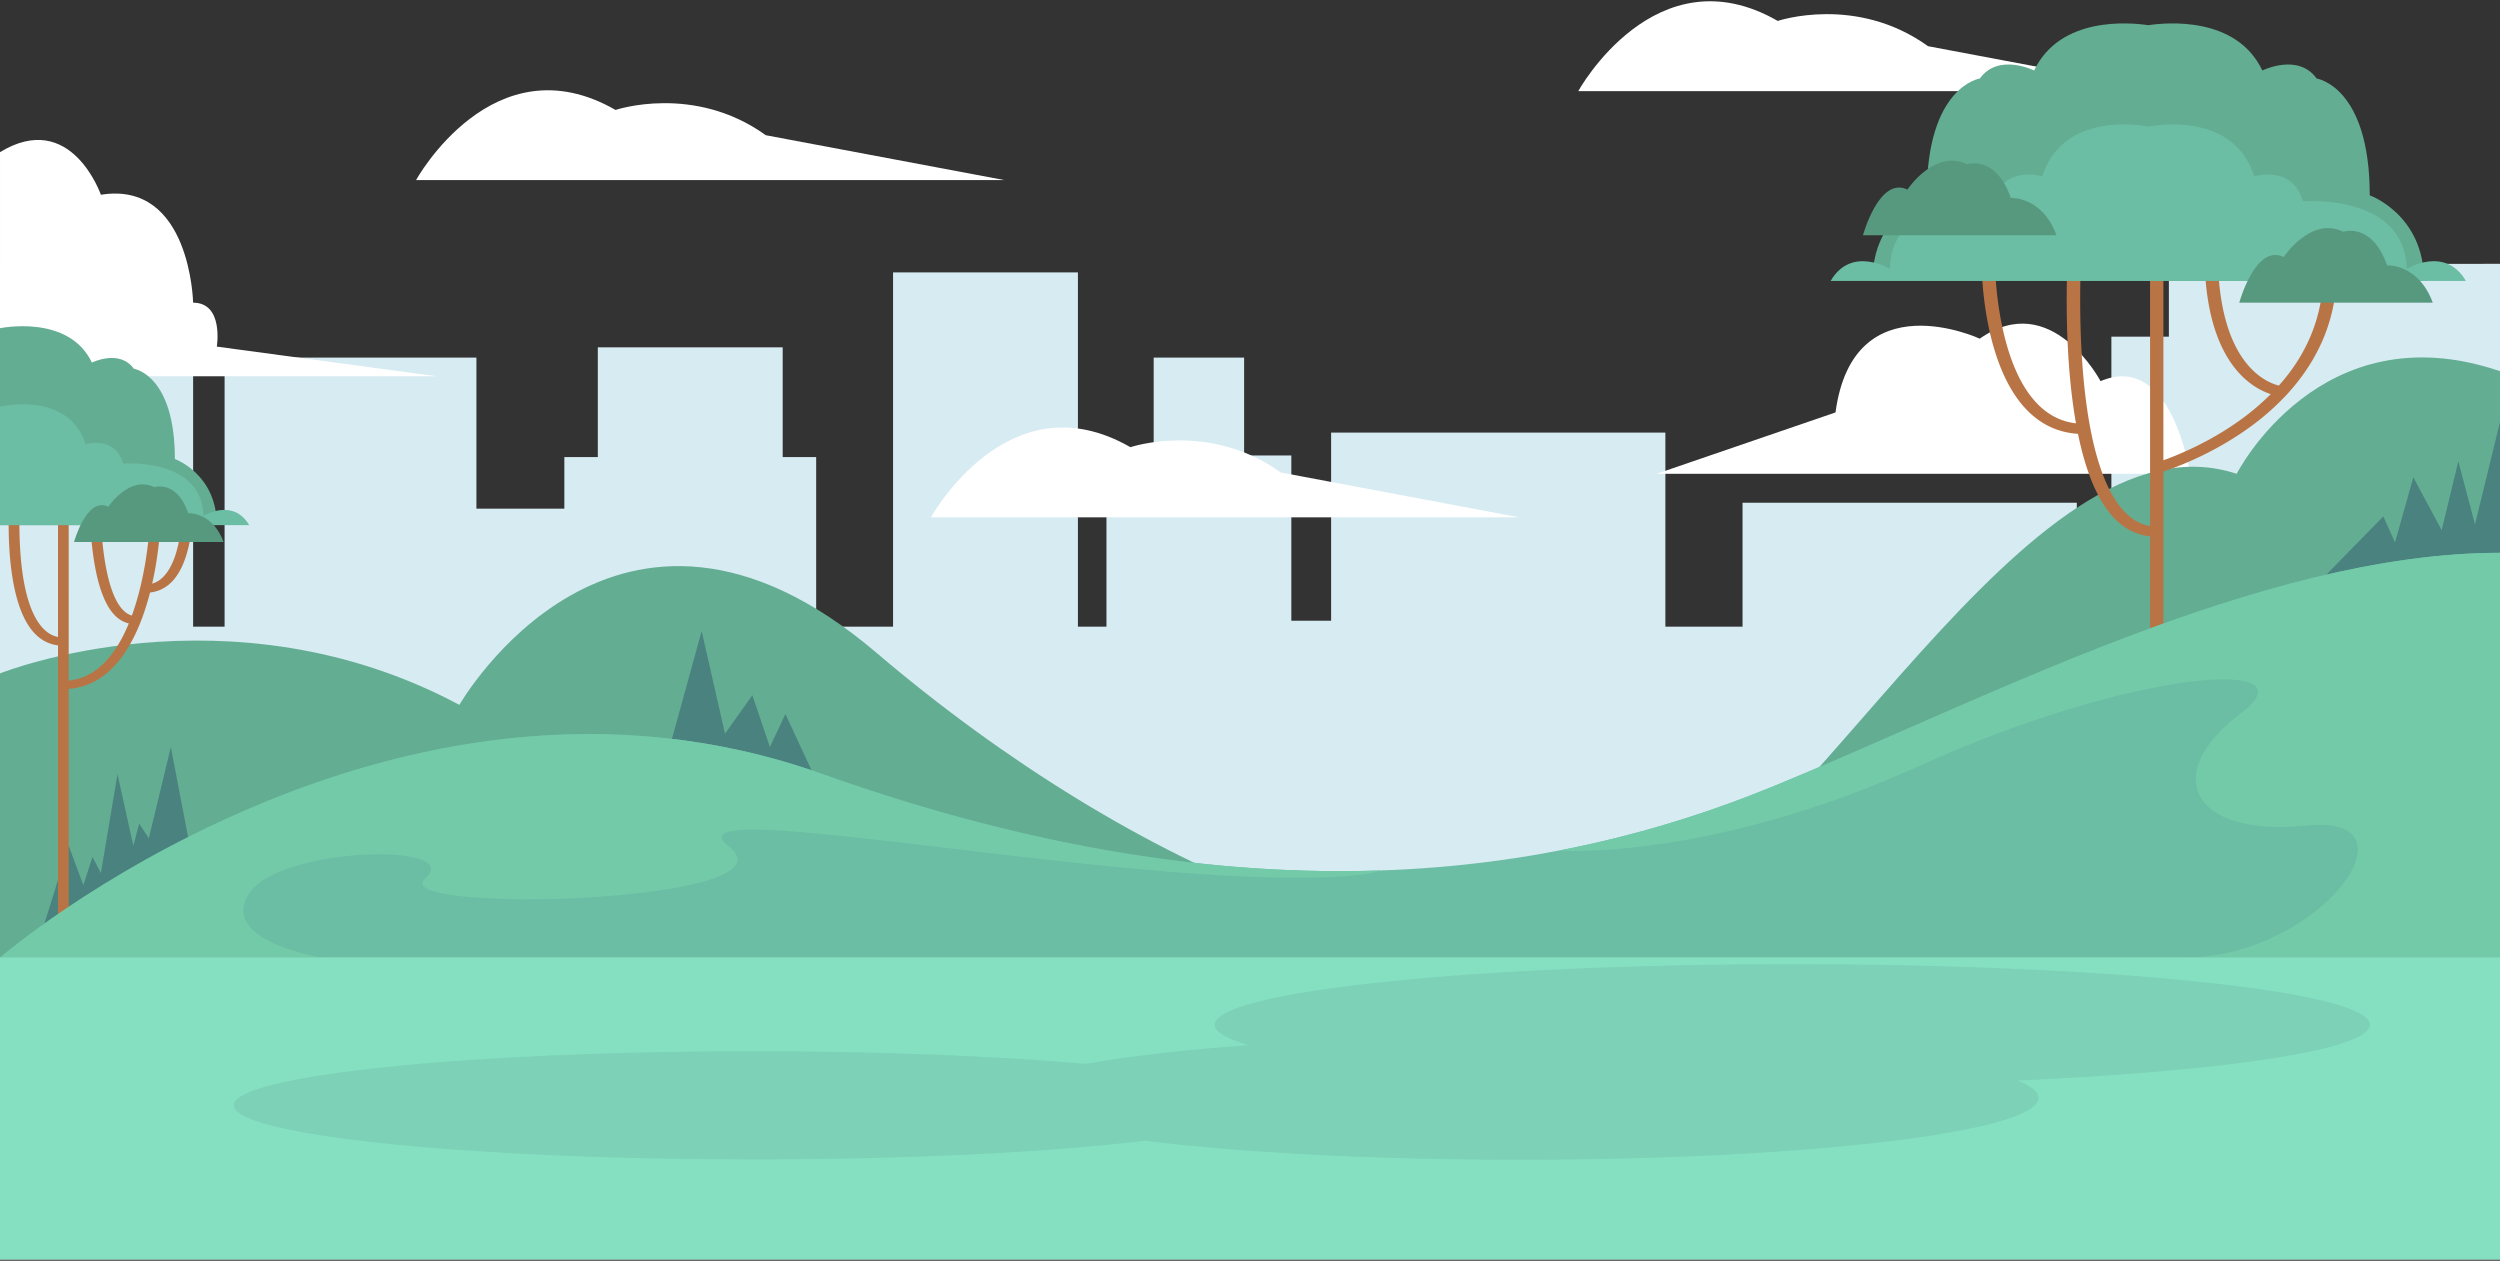 <svg xmlns="http://www.w3.org/2000/svg" viewBox="0 0 5774.95 2912.31"><rect x="0" y="0" width="5774.95" height="2912.31" fill="#333333" stroke="none"/><defs><style>.cls-1{fill:#d7ebf2;}.cls-2{fill:#fff;}.cls-3{fill:#63ad92;}.cls-4{fill:#4a827f;}.cls-5{fill:#b97446;}.cls-6{fill:#6bbda4;}.cls-7{fill:#57997f;}.cls-8{fill:#73caa8;}.cls-9{fill:#85e0c1;}.cls-10{fill:#7cd1b7;}</style></defs><g id="OBJECTS"><polygon class="cls-1" points="5010.06 610.73 5010.06 777.73 4877.27 777.73 4877.27 1447.56 4797.4 1447.56 4797.4 1161.36 4025.24 1161.36 4025.24 1447.56 3846.99 1447.56 3846.99 999.35 3074.84 999.35 3074.84 1433.91 2982.95 1433.91 2982.95 1052.05 2873.89 1052.05 2873.89 826.1 2664.97 826.1 2664.97 1052.05 2555.91 1052.05 2555.91 1447.56 2489.99 1447.56 2489.99 629.27 2062.95 629.27 2062.95 1447.56 1885.33 1447.56 1885.33 1055.8 1807.99 1055.8 1807.99 802.36 1380.94 802.36 1380.94 1055.8 1303.62 1055.8 1303.62 1175.02 1100.52 1175.02 1100.52 826.1 518.8 826.1 518.8 1447.56 446.11 1447.56 446.11 699.2 -0.01 699.2 -0.01 1447.56 -0.01 1827.78 -0.01 2909.35 5774.94 2909.35 5774.94 1739.31 5774.94 1739.31 5774.94 609.38 5010.06 610.73"/><path class="cls-2" d="M3826.81,1094.44H5058.89s-40.92-284-206.71-214c0,0-113-214.8-279-98.13,0,0-292-135.65-333.21,170.39Z"/><path class="cls-2" d="M2320.23,416H961.05S1139.58,91.78,1421.91,254c0,0,181-61.22,347.15,58.37Z"/><path class="cls-2" d="M5004.93,210.48H3645.75s178.53-324.27,460.86-162.13c0,0,181-61.22,347.15,58.37Z"/><path class="cls-2" d="M3509.6,1195.05H2150.42S2329,870.78,2611.28,1033c0,0,181-61.22,347.15,58.36Z"/><path class="cls-2" d="M0,869.16H1008.67L500.84,800.69S517.47,699.2,446.1,699.2c0,0-5.71-282.71-213.08-249.32,0,0-68.76-198.55-233-98.4Z"/><path class="cls-3" d="M0,1555.54s528.37-211.89,1061.13,72.7c0,0,361.82-632.48,963.18-120.57s1306.45,795.31,1729.36,644,927.88-1217.15,1413-1057.19c0,0,192.5-378.93,608.29-237V2211.85H0Z"/><polygon class="cls-4" points="102.02 2135.25 158.69 1953.76 192.5 2044.51 213.66 1979.55 233.03 2016.62 271.42 1788.25 308 1953.76 321.46 1902.43 343.75 1936.54 394.62 1725.65 435.05 1936.54 102.02 2135.25"/><polygon class="cls-4" points="5774.94 974.67 5717.19 1211.5 5678.69 1065.58 5640.19 1224.74 5574.73 1102.48 5532.39 1253.09 5505.44 1192.83 5366.84 1334.47 5774.94 1334.47 5774.94 974.67"/><polygon class="cls-4" points="1552.21 1706.77 1620.83 1457.69 1674.72 1694.76 1737.91 1605.89 1778.47 1725.65 1814.29 1649.39 1880.13 1791.07 1552.21 1791.07 1552.21 1706.77"/><path class="cls-3" d="M0,758.15s158.7-33.34,212.29,79.39c0,0,63.9-31.76,96.87,14.29,0,0,94.81,13.71,94.81,208.51,0,0,96.88,34.42,96.88,152.71H0Z"/><path class="cls-5" d="M445.83,1149.38c-.24-5.26-6-9.38-12.8-9.18s-12.16,4.6-11.92,9.86c.07,1.43,5.88,143.3-50.16,188a54.26,54.26,0,0,1-19.44,10.1c13.83-61.06,17.09-111,17.4-116.43.31-5.25-5-9.71-11.79-9.94s-12.6,3.82-12.92,9.08c-.1,1.84-6.51,100.24-39.6,191a39.56,39.56,0,0,1-15.05-7.81c-59.57-48-61.11-257.29-56.67-333.89.31-5.26-5-9.71-11.8-9.94s-12.6,3.84-12.91,9.09c-.67,11.58-15.54,284.23,63.51,347.91a65.72,65.72,0,0,0,25.84,12.91c-27.6,66.93-71,125.53-138.83,131.92V1153.51c0-5.26-5.53-9.53-12.36-9.53s-12.34,4.27-12.34,9.53v317.92a60.51,60.51,0,0,1-27.09-13.1c-80.33-66.11-59.72-317.67-59.5-320.2.45-5.25-4.71-9.79-11.52-10.14s-12.71,3.63-13.16,8.88c-.92,10.68-21.49,262.37,66.12,334.47A87.27,87.27,0,0,0,134,1490.86v641.19c0,5.26,5.54,9.52,12.37,9.52s12.36-4.26,12.36-9.52V1591.23c109.56-8.17,162.57-124.34,187.87-222.56a81,81,0,0,0,42.19-17.37C452.05,1300.78,446.11,1155.54,445.83,1149.38Z"/><path class="cls-6" d="M0,939.16s157.67-37.73,197.87,87.12c0,0,68-21.18,86.56,44.69,0,0,182.41-15.11,185.5,120.65,0,0,68.47-42.23,105.6,21.43H0Z"/><path class="cls-7" d="M171.06,1252s28.86-105.87,79.35-81.52c0,0,48.44-73.35,106.15-45.14,0,0,51.53-17.57,78.32,60.1,0,0,55.92-3.3,81.55,66.56Z"/><path class="cls-5" d="M5284.66,909c62-68.08,113.12-161.09,113.12-282.87,0-6.55-6.89-11.86-15.39-11.86s-15.4,5.31-15.4,11.86c0,99.63-34.63,188.17-102.83,264.5-31-7.64-141-52.74-141-307.37,0-6.56-6.9-11.87-15.4-11.87s-15.4,5.31-15.4,11.87c0,248.2,104.55,311.29,153.05,327.2a575.57,575.57,0,0,1-72.82,61.44c-70.18,50.15-141.14,79.08-175.2,91.3V563.75c0-6.56-6.9-11.87-15.4-11.87s-15.4,5.31-15.4,11.87v651.32c-16.62-2.64-31.85-9.66-46.22-21.33-46.52-37.8-74.72-115.35-91.57-203.47a9,9,0,0,0-.46-2.39c-35.23-186.89-19.85-420-19.62-423.5.46-6.54-6.06-12.13-14.56-12.48s-15.75,4.67-16.2,11.21c-1,13.82-15.21,230.55,17.52,414.81-183-21-186.92-361.36-186.94-364.91,0-6.53-6.92-11.82-15.4-11.82h-.06c-8.5,0-15.37,5.36-15.34,11.91.08,15.59,4.34,375,222.37,389.08,18.21,89,48.44,167.68,97.9,207.88,20.38,16.56,43.42,26.22,68.58,29V1636c0,6.55,6.9,11.86,15.4,11.86s15.4-5.31,15.4-11.86V1089.21c28.21-9.26,111.26-39.51,195.25-99.3a581.15,581.15,0,0,0,89.2-77.82A12.25,12.25,0,0,0,5284.66,909Z"/><path class="cls-3" d="M5474.07,451.2c0-252.12-122.71-269.87-122.71-269.87-42.68-59.6-125.37-18.5-125.37-18.5C5166.3,37.28,5006,51.71,4962.41,58.18c-43.61-6.47-203.9-20.9-263.59,104.65,0,0-82.69-41.1-125.38,18.5,0,0-122.71,17.75-122.71,269.87,0,0-125.38,44.55-125.38,197.66h1274.1C5599.45,495.75,5474.07,451.2,5474.07,451.2Z"/><path class="cls-6" d="M5559.45,621.11C5555.45,445.4,5319.36,465,5319.36,465c-24-85.26-112-57.84-112-57.84-44.72-138.92-201.7-122.33-244.91-114.94-43.21-7.39-200.19-24-244.92,114.94,0,0-88-27.42-112,57.84,0,0-236.08-19.56-240.08,156.15,0,0-88.63-54.65-136.69,27.75H5696.12C5648.06,566.46,5559.45,621.11,5559.45,621.11Z"/><path class="cls-7" d="M5172.64,699.21s37.35-137,102.7-105.51c0,0,62.69-95,137.39-58.43,0,0,66.69-22.75,101.37,77.79,0,0,72.37-4.28,105.55,86.15Z"/><path class="cls-7" d="M4303.43,543.41s37.35-137,102.71-105.51c0,0,62.68-94.95,137.37-58.43,0,0,66.71-22.75,101.38,77.79,0,0,72.37-4.28,105.54,86.15Z"/><path class="cls-6" d="M0,2211.85S905.85,1434,1899.84,1788,3601,2017.83,4087.36,1820,5220.53,1277,5774.93,1277v934.85Z"/><path class="cls-8" d="M575.52,2063.84c71.26-109.5,500.88-117.87,406.71-34.6s870.87,58.06,701.48-73.67,1000.88,115.71,1457.8,65.15c18.75-2.08,34.46-5.45,47.43-10-363,12.23-789.81-44.87-1289.1-222.7C905.85,1434,0,2211.85,0,2211.85H741.85S504.26,2173.35,575.52,2063.84Z"/><path class="cls-8" d="M4087.36,1820c-142.7,58-304.45,109.74-486.85,144.89,0,0,347,25,834.64-196.4s918.86-254,739.2-119.09-118.07,285.18,154,257.49,30.8,305-282.33,305H5775V1277C5220.53,1277,4573.74,1622.16,4087.36,1820Z"/><rect class="cls-9" x="-0.01" y="2211.85" width="5774.94" height="697.49"/><path class="cls-10" d="M5474.33,2367.11c0-77.26-597.32-139.9-1334.16-139.9S2806,2289.85,2806,2367.11c0,16.52,27.4,32.38,77.57,47.09-150.13,11-278.38,25.77-375.3,43.25-208.24-18.19-476.63-29.15-769.6-29.15-662.12,0-1198.87,56-1198.87,125s536.75,125,1198.87,125c361.93,0,686.4-16.72,906.23-43.15,218.2,27,524.93,43.89,864.7,43.89,662.32,0,1199.24-64,1199.24-142.89,0-13.93-16.82-27.4-48.05-40.14C5139,2474.68,5474.33,2425,5474.33,2367.11Z"/></g></svg>